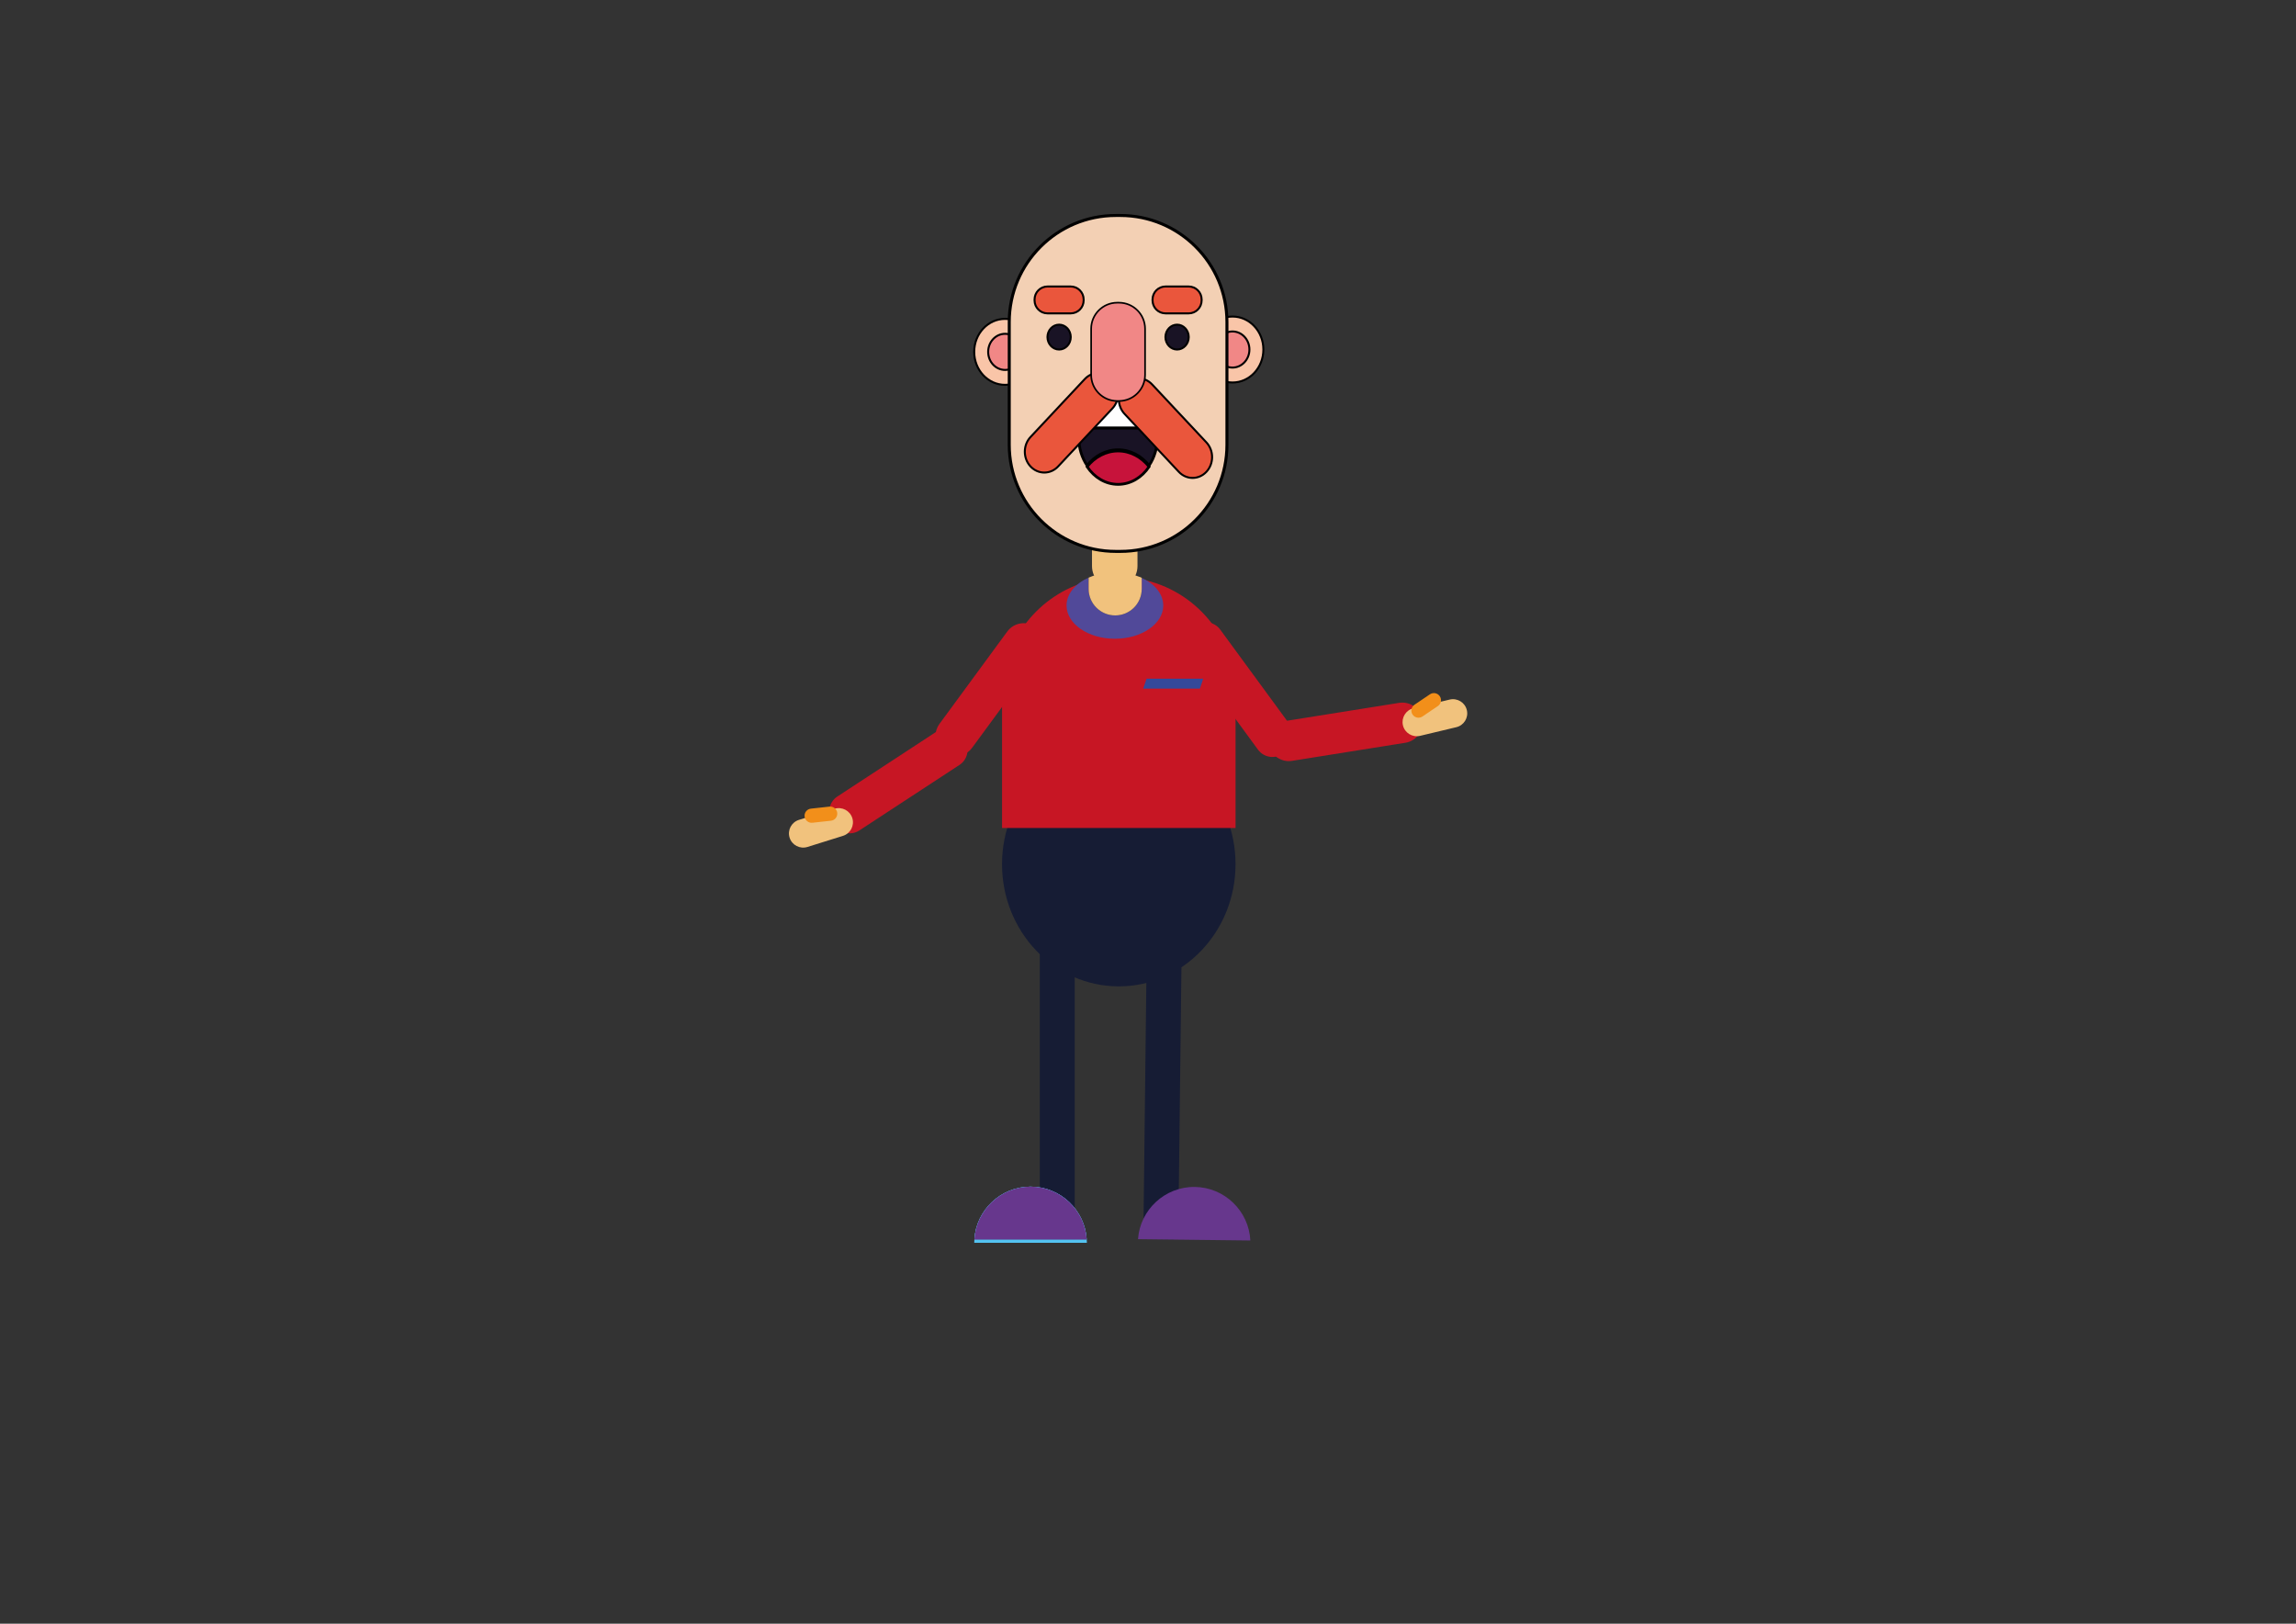 <?xml version="1.0" encoding="utf-8"?>
<!-- Generator: Adobe Illustrator 23.0.2, SVG Export Plug-In . SVG Version: 6.00 Build 0)  -->
<svg version="1.1" id="katman_1" xmlns="http://www.w3.org/2000/svg" xmlns:xlink="http://www.w3.org/1999/xlink" x="0px" y="0px"
	 viewBox="0 0 841.89 595.28" style="enable-background:new 0 0 841.89 595.28;" xml:space="preserve">
<rect x="0" y="0" width="841.89" height="595.28" fill="#333333" stroke="none"/>
<style type="text/css">
	.st0{fill:#F1C27D;}
	.st1{fill:#F9C5A8;stroke:#000000;stroke-width:0.729;stroke-miterlimit:10;}
	.st2{fill:#F18786;stroke:#000000;stroke-width:0.729;stroke-miterlimit:10;}
	.st3{fill:#F3D0B4;stroke:#000000;stroke-width:1.101;stroke-miterlimit:10;}
	.st4{fill:#191325;stroke:#000000;stroke-width:0.729;stroke-miterlimit:10;}
	.st5{fill:#EA563C;stroke:#000000;stroke-width:0.729;stroke-miterlimit:10;}
	.st6{fill:#FFFFFF;stroke:#000000;stroke-width:1.016;stroke-miterlimit:10;}
	.st7{fill:#191325;stroke:#000000;stroke-width:1.016;stroke-miterlimit:10;}
	.st8{fill:#C7133B;stroke:#000000;stroke-width:1.016;stroke-miterlimit:10;}
	.st9{fill:#F18786;stroke:#000000;stroke-width:0.6;stroke-miterlimit:10;}
	.st10{fill:#161C34;}
	.st11{fill:#53C3F1;}
	.st12{fill:none;}
	.st13{fill:#C71624;}
	.st14{fill:#67378D;}
	.st15{fill:#F28F1A;}
	.st16{fill:#34499A;}
	.st17{fill:#514999;}
	.st18{fill:#F0CFC5;}
</style>
<path class="st0" d="M408.75,215.85L408.75,215.85c-4.6,0-8.34-3.73-8.34-8.34v-6.66c0-4.6,3.73-8.34,8.34-8.34l0,0
	c4.6,0,8.34,3.73,8.34,8.34v6.66C417.09,212.12,413.36,215.85,408.75,215.85z"/>
<ellipse class="st1" cx="451.93" cy="128.14" rx="11.32" ry="12.09"/>
<ellipse class="st2" cx="451.93" cy="128.14" rx="6.2" ry="6.62"/>
<ellipse class="st1" cx="368.54" cy="129" rx="11.32" ry="12.09"/>
<ellipse class="st2" cx="368.54" cy="129" rx="6.2" ry="6.62"/>
<path class="st3" d="M410.8,202.15h-1.64c-21.59,0-39.09-17.5-39.09-39.09v-44.97c0-21.59,17.5-39.09,39.09-39.09h1.64
	c21.59,0,39.09,17.5,39.09,39.09v44.97C449.9,184.65,432.39,202.15,410.8,202.15z"/>
<ellipse class="st4" cx="388.35" cy="123.58" rx="4.27" ry="4.56"/>
<ellipse class="st4" cx="431.61" cy="123.58" rx="4.27" ry="4.56"/>
<path class="st5" d="M392.58,114.89h-8.46c-2.63,0-4.77-2.13-4.77-4.77v-0.32c0-2.63,2.13-4.77,4.77-4.77h8.46
	c2.63,0,4.77,2.13,4.77,4.77v0.32C397.35,112.76,395.22,114.89,392.58,114.89z"/>
<g>
	<path class="st6" d="M409.98,143.72c-6.93,0-12.71,5.68-14.09,13.23h28.18C422.7,149.39,416.91,143.72,409.98,143.72z"/>
	<path class="st7" d="M398.61,170.66c2.84-3.54,6.88-5.76,11.37-5.76c4.5,0,8.54,2.23,11.37,5.76c1.89-2.83,3.03-6.37,3.03-10.23
		c0-1.19-0.11-2.35-0.32-3.47h-28.18c-0.2,1.12-0.32,2.28-0.32,3.47C395.57,164.29,396.71,167.83,398.61,170.66z"/>
	<path class="st8" d="M409.98,165.33c-4.5,0-8.54,2.23-11.37,5.76c2.64,3.94,6.74,6.48,11.37,6.48c4.63,0,8.74-2.54,11.37-6.48
		C418.52,167.56,414.48,165.33,409.98,165.33z"/>
</g>
<path class="st5" d="M435.84,114.89h-8.46c-2.63,0-4.77-2.13-4.77-4.77v-0.32c0-2.63,2.13-4.77,4.77-4.77h8.46
	c2.63,0,4.77,2.13,4.77,4.77v0.32C440.61,112.76,438.48,114.89,435.84,114.89z"/>
<path class="st5" d="M377.87,171.01L377.87,171.01c2.79,2.98,7.32,2.98,10.11,0l19.9-21.25c2.79-2.98,2.79-7.82,0-10.8v0
	c-2.79-2.98-7.32-2.98-10.11,0l-19.9,21.25C375.08,163.19,375.08,168.02,377.87,171.01z"/>
<path class="st5" d="M442.35,172.98L442.35,172.98c-2.79,2.98-7.32,2.98-10.11,0l-19.9-21.25c-2.79-2.98-2.79-7.82,0-10.8h0
	c2.79-2.98,7.32-2.98,10.11,0l19.9,21.25C445.15,165.16,445.15,170,442.35,172.98z"/>
<path class="st9" d="M410.29,147.01h-0.61c-5.29,0-9.58-4.29-9.58-9.58v-16.88c0-5.29,4.29-9.58,9.58-9.58h0.61
	c5.29,0,9.58,4.29,9.58,9.58v16.88C419.86,142.73,415.58,147.01,410.29,147.01z"/>
<g>
	<rect x="381.27" y="332.92" class="st10" width="12.8" height="121.51"/>
	<ellipse class="st10" cx="410.23" cy="316.83" rx="42.81" ry="44.79"/>
	<g>
		<g>
			<path class="st11" d="M398.54,455.63c0-0.41-0.04-0.8-0.06-1.2h-41.19c-0.02,0.4-0.06,0.8-0.06,1.2"/>
			<path class="st11" d="M377.88,435.04L377.88,435.04c-10.96,0-19.96,8.62-20.6,19.39h41.19
				C397.84,443.66,388.83,435.04,377.88,435.04z"/>
		</g>
	</g>
	<g>
		<g>
			<g>
				<g>
					<path class="st0" d="M399.18,212.42c3.53-0.95,7.24-1.46,11.06-1.46h0c2.87,0,5.68,0.29,8.4,0.84"/>
					<path class="st12" d="M408.91,226.84c5.37,0,9.73-4.34,9.73-9.7v-5.35c-2.72-0.55-5.53-0.84-8.4-0.84h0
						c-3.82,0-7.53,0.51-11.06,1.46v4.72C399.18,222.5,403.53,226.84,408.91,226.84z"/>
				</g>
			</g>
			<line class="st0" x1="408.44" y1="197.91" x2="408.44" y2="197.91"/>
		</g>
	</g>
	<g>
		<path class="st13" d="M453.05,254.26c0-20.61-14.85-37.92-34.41-41.84v5.35c0,5.36-4.36,9.7-9.73,9.7s-9.73-4.34-9.73-9.7v-4.72
			c-18.23,4.89-31.75,21.55-31.75,41.22v49.28h85.62V254.26z"/>
	</g>
	<path class="st10" d="M382.38,327.76"/>
	<path class="st10" d="M382.38,449.27"/>
	<path class="st11" d="M377.88,435.04L377.88,435.04c-10.96,0-19.96,8.62-20.6,19.39h41.19
		C397.84,443.66,388.83,435.04,377.88,435.04z"/>
	<path class="st14" d="M377.88,435.04L377.88,435.04c-10.96,0-19.96,8.62-20.6,19.39h41.19
		C397.84,443.66,388.83,435.04,377.88,435.04z"/>
	<path class="st10" d="M419.23,454.22l11.09,0.13c0.94,0.01,1.72-0.74,1.73-1.68l1.39-118.09c0.01-0.94-0.75-1.71-1.69-1.72
		l-11.09-0.13"/>
	<path class="st14" d="M438.1,435.15L438.1,435.15c10.95,0.13,19.86,8.86,20.37,19.63l-41.19-0.48
		C418.03,443.54,427.14,435.02,438.1,435.15z"/>
	<g>
		<path class="st13" d="M305.13,301.06l0.99,1.52c1.95,3,5.98,3.84,8.98,1.88l36.72-24.03c3.02-1.97,3.86-6,1.9-9.02l-0.99-1.52
			c-1.96-3-5.99-3.85-9-1.88l-36.7,24.01C304.01,294,303.16,298.04,305.13,301.06z"/>
		<path class="st13" d="M470.43,276.28l1.48-1.07c2.9-2.1,3.55-6.15,1.43-9.03l-25.91-35.36c-2.13-2.9-6.21-3.55-9.13-1.44
			l-1.48,1.07c-2.91,2.1-3.55,6.16-1.43,9.05l25.89,35.34C463.41,277.75,467.5,278.39,470.43,276.28z"/>
		<path class="st13" d="M346.07,275.76L346.07,275.76c3.3,2.42,7.95,1.7,10.38-1.61l24.86-33.86c2.43-3.31,1.72-7.96-1.58-10.38v0
			c-3.3-2.42-7.95-1.7-10.38,1.61l-24.86,33.86C342.06,268.68,342.77,273.33,346.07,275.76z"/>
		<path class="st13" d="M465.24,272.8L465.24,272.8c0.64,4.04,4.45,6.79,8.51,6.14l41.57-6.63c4.06-0.65,6.84-4.45,6.21-8.49v0
			c-0.64-4.04-4.45-6.79-8.51-6.14l-41.57,6.63C467.38,264.96,464.6,268.76,465.24,272.8z"/>
		<path class="st0" d="M289.52,307.08L289.52,307.08c0.85,2.75,3.79,4.29,6.55,3.43l13.03-4.07c2.74-0.86,4.27-3.76,3.43-6.5l0,0
			c-0.85-2.75-3.79-4.29-6.55-3.43l-13.03,4.07C290.2,301.44,288.67,304.35,289.52,307.08z"/>
		<path class="st0" d="M514.42,265.9L514.42,265.9c0.66,2.81,3.49,4.54,6.3,3.87L534,266.6c2.79-0.67,4.52-3.46,3.86-6.25l0,0
			c-0.66-2.81-3.49-4.54-6.3-3.87l-13.27,3.17C515.49,260.32,513.77,263.11,514.42,265.9z"/>
		<path class="st15" d="M295.03,299.32L295.03,299.32c0.15,1.43,1.44,2.47,2.88,2.31l6.78-0.74c1.43-0.16,2.46-1.43,2.31-2.86v0
			c-0.15-1.43-1.44-2.47-2.88-2.31l-6.78,0.74C295.91,296.62,294.88,297.89,295.03,299.32z"/>
	</g>
	<path class="st15" d="M517.96,261.97L517.96,261.97c0.81,1.2,2.43,1.51,3.63,0.7l5.65-3.82c1.19-0.8,1.5-2.42,0.7-3.6v0
		c-0.81-1.2-2.43-1.51-3.63-0.7l-5.65,3.82C517.47,259.17,517.16,260.79,517.96,261.97z"/>
</g>
<polygon class="st16" points="439.98,252.46 419.19,252.46 420.42,248.81 441.2,248.81 "/>
<g>
	<path class="st17" d="M418.64,211.85v4.07c0,5.36-4.36,9.7-9.73,9.7c-5.37,0-9.73-4.34-9.73-9.7v-4.16
		c-4.87,2.17-8.1,5.94-8.1,10.23c0,6.73,7.94,12.19,17.73,12.19s17.73-5.46,17.73-12.19C426.53,217.76,423.39,214.04,418.64,211.85z
		"/>
	<path class="st18" d="M405.82,209.99c0.42-0.04,0.83-0.09,1.25-0.13C406.65,209.89,406.24,209.94,405.82,209.99z"/>
	<path class="st0" d="M408.91,225.62c5.37,0,9.73-4.34,9.73-9.7v-4.07c-2.81-1.29-6.2-2.05-9.83-2.05c-0.58,0-1.16,0.02-1.73,0.06
		c-0.42,0.03-0.83,0.08-1.25,0.13c-2.42,0.28-4.67,0.89-6.65,1.78v4.16C399.18,221.28,403.53,225.62,408.91,225.62z"/>
</g>
</svg>
